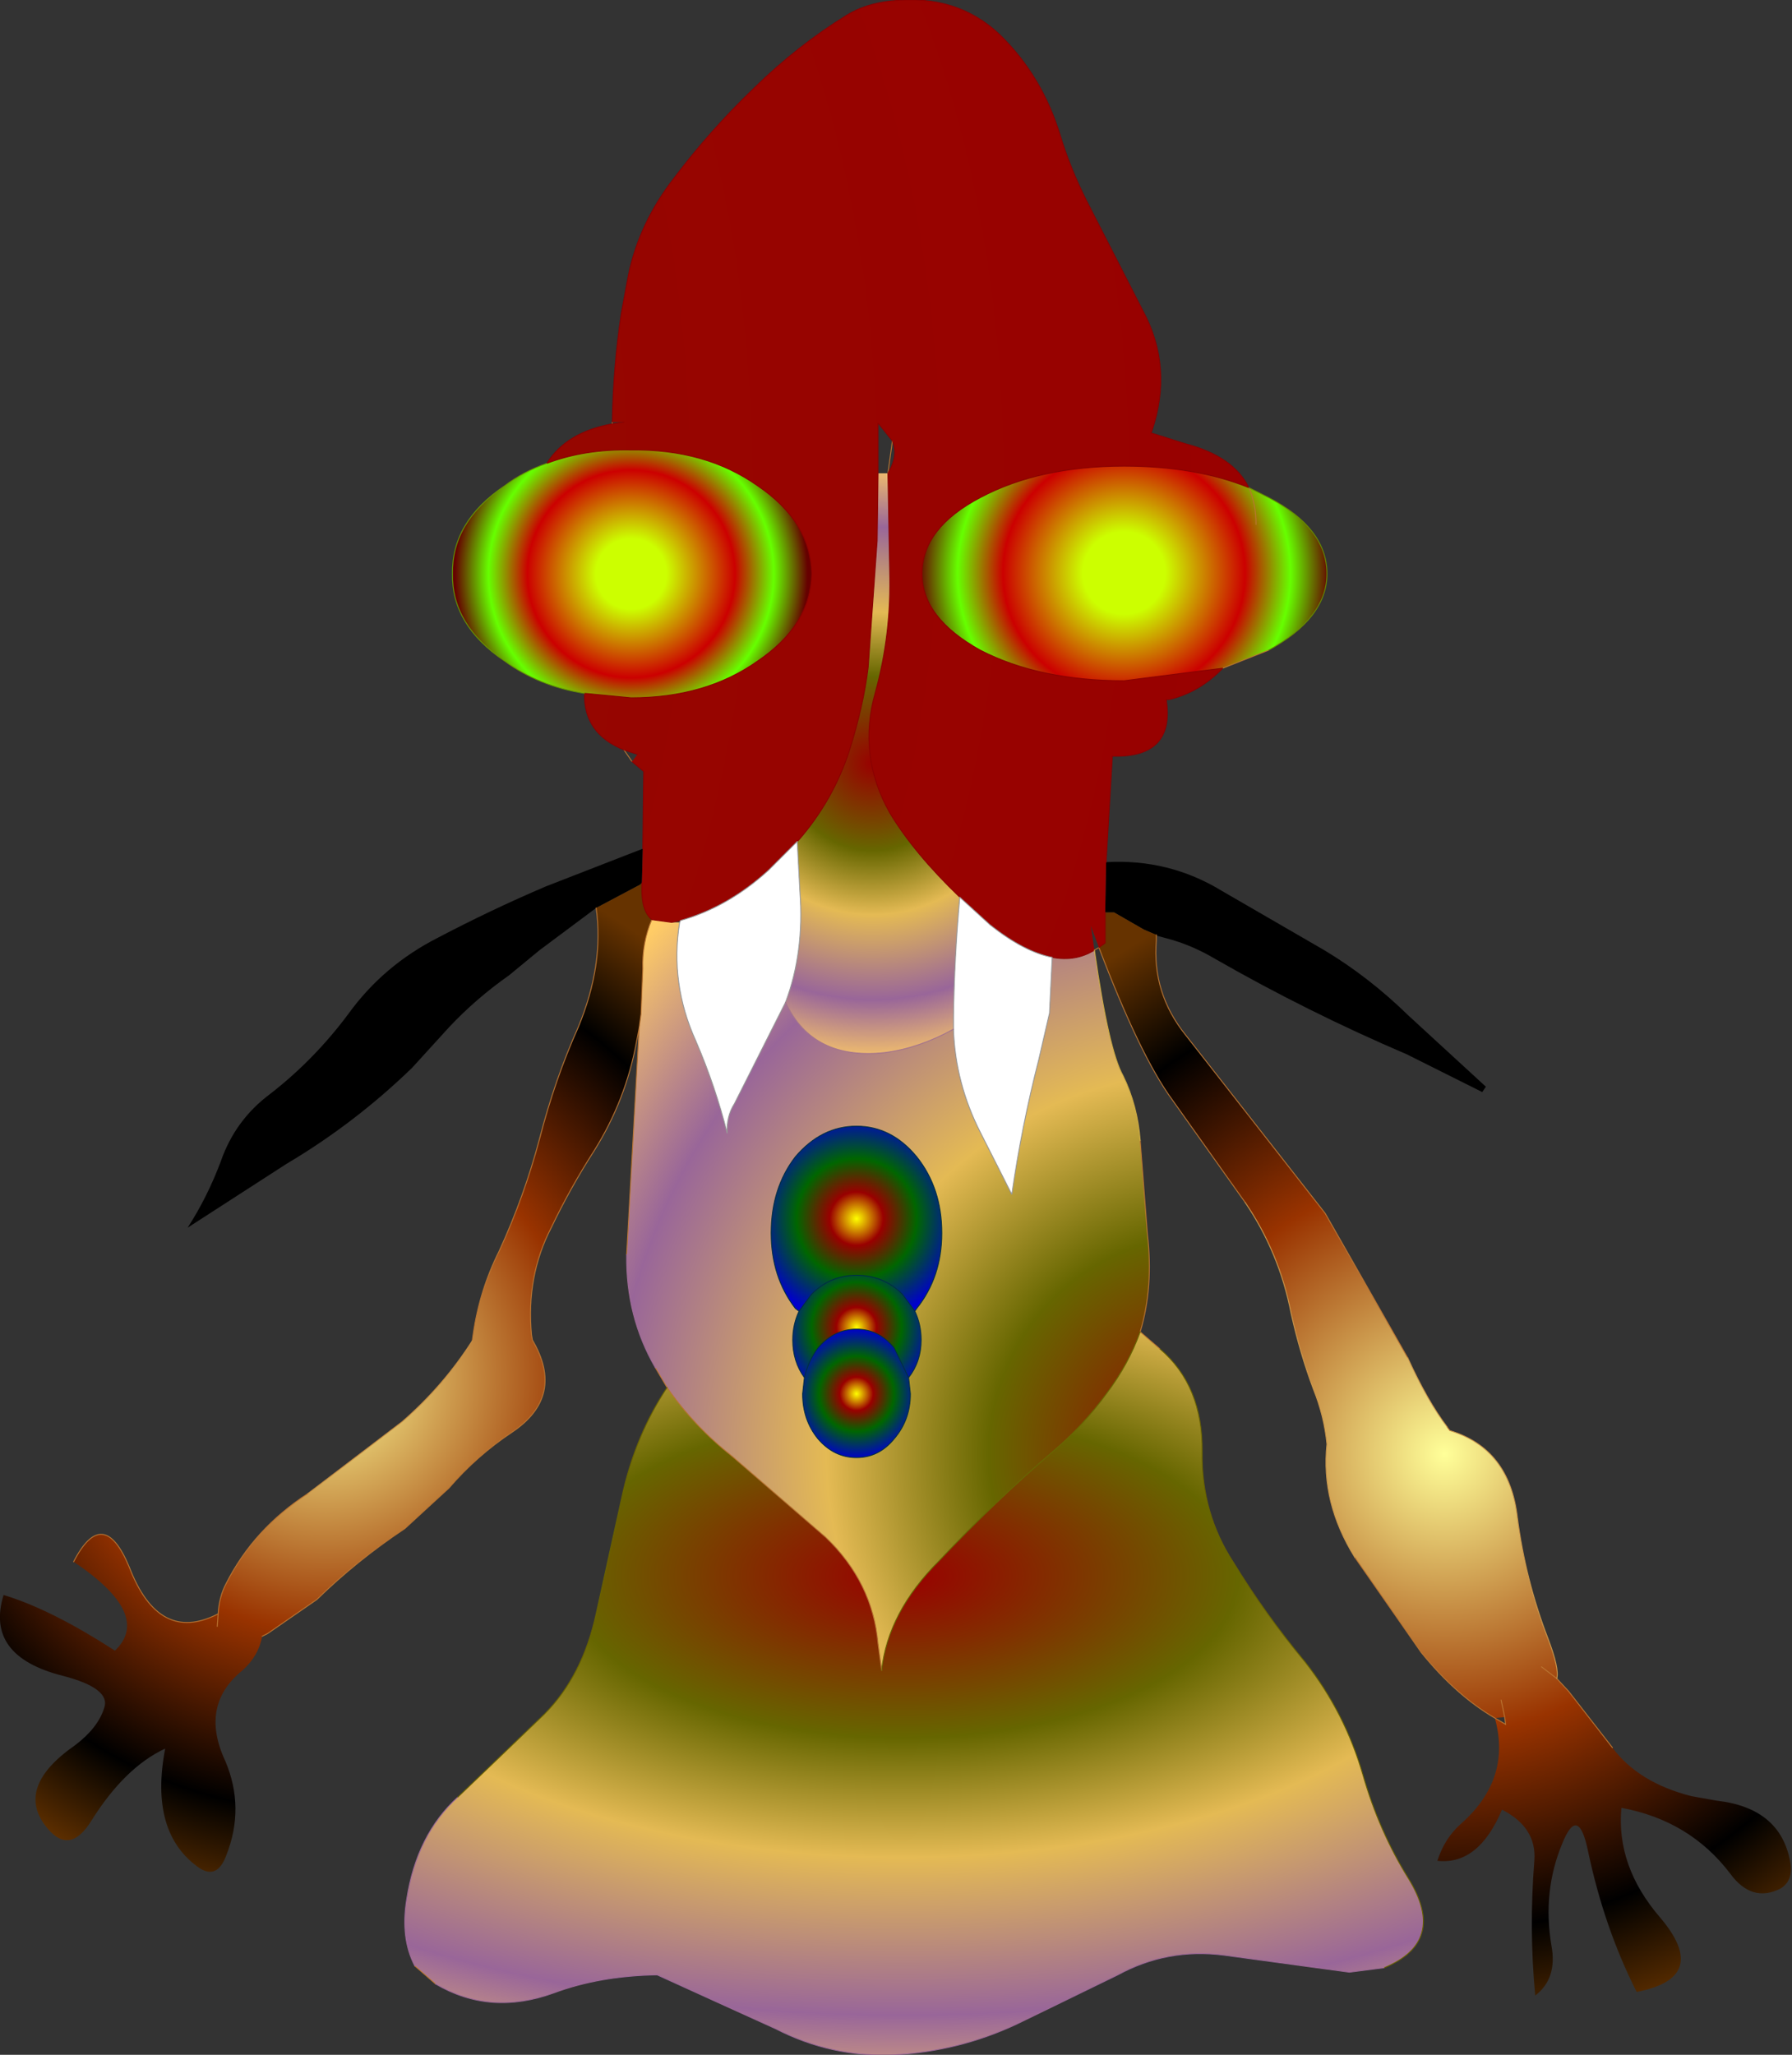 <svg xmlns="http://www.w3.org/2000/svg" viewBox="0.1 -0.1 99.8 114.4" width="99.8" height="114.4"><rect x="0.1" y="-0.1" width="99.8" height="114.4" fill="#333333" stroke="none"/><defs><radialGradient gradientUnits="userSpaceOnUse" r="819.2" cx="0" cy="0" fx="87942.4" fy="0" spreadMethod="repeat" gradientTransform="matrix(.029 0 0 .054 49.7 26.55)" id="a"><stop offset="0" stop-color="#900"/><stop offset=".282" stop-color="#660"/><stop offset=".49" stop-color="#E4BA54"/><stop offset=".765" stop-color="#969"/><stop offset=".98" stop-color="#fc6"/></radialGradient><radialGradient gradientUnits="userSpaceOnUse" r="819.2" cx="0" cy="0" spreadMethod="pad" gradientTransform="matrix(.014 0 0 .014 62.7 31.8)" id="b"><stop offset=".2" stop-color="#cf0"/><stop offset=".588" stop-color="#c00"/><stop offset=".808" stop-color="#6f0"/><stop offset="1" stop-color="#600"/></radialGradient><radialGradient gradientUnits="userSpaceOnUse" r="819.2" cx="0" cy="0" spreadMethod="pad" gradientTransform="matrix(.053 0 0 .053 67.4 80.85)" id="c"><stop offset="0" stop-color="#900"/><stop offset=".282" stop-color="#660"/><stop offset=".49" stop-color="#E4BA54"/><stop offset=".765" stop-color="#969"/><stop offset=".98" stop-color="#fc6"/></radialGradient><radialGradient gradientUnits="userSpaceOnUse" r="819.2" cx="0" cy="0" spreadMethod="pad" gradientTransform="matrix(.021 0 0 .021 48.7 42.4)" id="d"><stop offset="0" stop-color="#900"/><stop offset=".282" stop-color="#660"/><stop offset=".49" stop-color="#E4BA54"/><stop offset=".765" stop-color="#969"/><stop offset=".98" stop-color="#fc6"/></radialGradient><radialGradient gradientUnits="userSpaceOnUse" r="819.2" cx="0" cy="0" spreadMethod="pad" gradientTransform="matrix(.044 0 0 .044 80.55 80.85)" id="e"><stop offset="0" stop-color="#ff9"/><stop offset=".431" stop-color="#930"/><stop offset=".737"/><stop offset=".922" stop-color="#630"/></radialGradient><radialGradient gradientUnits="userSpaceOnUse" r="819.2" cx="0" cy="0" spreadMethod="pad" gradientTransform="matrix(.012 0 0 .012 35.25 31.85)" id="f"><stop offset=".2" stop-color="#cf0"/><stop offset=".588" stop-color="#c00"/><stop offset=".808" stop-color="#6f0"/><stop offset="1" stop-color="#600"/></radialGradient><radialGradient gradientUnits="userSpaceOnUse" r="819.2" cx="0" cy="0" spreadMethod="pad" gradientTransform="matrix(.04 0 0 .04 18.25 76.6)" id="g"><stop offset="0" stop-color="#ff9"/><stop offset=".431" stop-color="#930"/><stop offset=".737"/><stop offset=".922" stop-color="#630"/></radialGradient><radialGradient gradientUnits="userSpaceOnUse" r="819.2" cx="0" cy="0" spreadMethod="pad" gradientTransform="matrix(.008 0 0 .008 47.8 67.75)" id="h"><stop offset="0" stop-color="#ff0"/><stop offset=".227" stop-color="#900"/><stop offset=".51" stop-color="#060"/><stop offset=".886" stop-color="#00c"/></radialGradient><radialGradient gradientUnits="userSpaceOnUse" r="819.2" cx="0" cy="0" spreadMethod="pad" gradientTransform="matrix(.081 0 0 .039 50.35 87.65)" id="i"><stop offset="0" stop-color="#900"/><stop offset=".282" stop-color="#660"/><stop offset=".49" stop-color="#E4BA54"/><stop offset=".765" stop-color="#969"/><stop offset=".98" stop-color="#fc6"/></radialGradient><radialGradient gradientUnits="userSpaceOnUse" r="819.2" cx="0" cy="0" spreadMethod="pad" gradientTransform="matrix(.006 0 0 .006 47.8 73.8)" id="j"><stop offset="0" stop-color="#ff0"/><stop offset=".227" stop-color="#900"/><stop offset=".51" stop-color="#060"/><stop offset=".886" stop-color="#00c"/></radialGradient><radialGradient gradientUnits="userSpaceOnUse" r="819.2" cx="0" cy="0" spreadMethod="pad" gradientTransform="matrix(.005 0 0 .005 47.8 77.5)" id="k"><stop offset="0" stop-color="#ff0"/><stop offset=".227" stop-color="#900"/><stop offset=".51" stop-color="#060"/><stop offset=".886" stop-color="#00c"/></radialGradient></defs><path d="M61.7 47.9q3.5-.2 6.45 1.6l5.7 3.3q2.5 1.5 4.7 3.65l4.3 3.95-.2.3-4.2-2.1q-5.5-2.35-10.65-5.3-1.35-.8-2.7-1.15l-.55-.15-.05-.05-.7-.3-1.65-.95h-.5l.05-2.8m-28.4 2.55l-3.15 2.35-1.7 1.4q-1.85 1.3-3.35 2.9l-2.05 2.25q-3.2 3.1-7 5.35l-5.5 3.55q1.1-1.7 1.85-3.7.8-2.3 2.75-3.75 2.45-1.9 4.35-4.45 1.95-2.7 5-4.25 2.95-1.55 6-2.85l5.4-2.1-.05 1.9-.1.1-2.45 1.3"/><path fill="#fff" d="M53.55 49.85l1.7 1.55q1.9 1.5 3.45 1.8l-.15 3.1-.6 2.6q-.95 3.7-1.5 7.5l-1.75-3.45q-1.4-2.75-1.5-5.75v-.7q.05-3.3.35-6.65m-9.05-3.1l.15 2.8q.25 3.35-.8 6.15L41 61.35q-.45.7-.4 1.65-.65-2.6-1.75-5.15-1.45-3.2-.9-6.6l.05-.1q2.65-.75 4.9-2.8l1.6-1.6"/><path fill="url(#a)" d="M44.5 46.75l-1.6 1.6q-2.25 2.05-4.9 2.8l-.5.1-1.1-.15q-.6-.5-.55-1.85v-.2l.05-1.9.05-4.3-.65-.55.3-.4-.75-.25q-2.25-.9-2.2-3.15l2.6.25q4.15 0 7.05-2.05 2.95-2 3-4.85-.05-2.9-3-4.9-2.9-2.05-7.05-2-2.6-.05-4.7.75 1.1-1.75 3.65-2.2l.65-.1h-.65q.05-3.05.5-6.05l.4-2.15q.6-2.9 2.55-5.4 2-2.65 4.45-5 2.4-2.35 5.15-4.05 1.05-.65 2.5-.8 3.65-.4 6.05 1.9 2.35 2.3 3.35 5.6.55 1.8 1.45 3.6l3.15 6.15q1.7 3.15.5 6.7l-.05.1 1.9.6q2.7.7 3.55 2.45-2.95-1.2-6.95-1.2-4.7 0-8 1.75-3.25 1.7-3.25 4.25 0 2.45 3.25 4.25 3.3 1.7 8 1.7l5.5-.7q-1.3 1.35-3 1.75h-.15q.5 3.25-3 3.15l-.35 5.9-.05 2.8v1.7l-.35.25-.45-1.2.2 1.35q-1.05.65-2.35.4-1.55-.3-3.45-1.8l-1.7-1.55q-2.55-2.45-3.9-4.7-1.8-3.2-.8-6.7.9-3.25.8-6.8l-.1-5.4q.6-1 .25-1.8l-.8-1v2.8L48.95 30l-.5 7.05q-.25 2.1-1.05 4.65-.9 2.75-2.8 4.95l-.1.1"/><path fill="url(#b)" d="M69.65 27.05l1.1.55Q74 29.3 74 31.85q0 2.45-3.25 4.25l-2.55 1-5.5.7q-4.7 0-8-1.7-3.25-1.8-3.25-4.25 0-2.55 3.25-4.25 3.3-1.75 8-1.75 4 0 6.95 1.2.4.9.4 2.05 0-1.15-.4-2.05"/><path fill="url(#c)" d="M61.05 52.8q.8 5.6 1.6 7 .8 1.65.95 3.6l.4 5.2q.35 2.95-.4 5.45-.65 1.8-1.85 3.4-1.3 1.8-3 3.25-3.2 2.75-6.35 6.1-2.85 2.85-3.2 6.1l-.2-1.5q-.3-3.4-2.9-5.9L40.9 81q-2.15-1.7-3.65-3.85l-.65-1.1q-1.65-2.85-1.6-6.3l.7-12.65.1-.75.1-2.5q-.05-1.45.5-2.75l1.1.15h.45q-.55 3.4.9 6.6 1.1 2.55 1.75 5.15-.05-.95.4-1.65l2.85-5.65q1.5 3.25 5.55 2.8 1.9-.25 3.8-1.3.1 3 1.5 5.75l1.75 3.45q.55-3.8 1.5-7.5l.6-2.6.15-3.1q1.3.25 2.35-.4m-10 20.1l.1-.15q1.4-1.75 1.4-4.2 0-2.5-1.4-4.25-1.4-1.7-3.35-1.7-1.95 0-3.4 1.7-1.35 1.75-1.35 4.25 0 2.45 1.35 4.2l.2.15q-.35.75-.35 1.6 0 1.2.65 2.1l-.1.9q0 1.45.85 2.5.9 1.05 2.15 1.05T49.9 80q.9-1.05.9-2.5l-.1-.9q.7-.9.7-2.1 0-.85-.35-1.6"/><path fill="url(#d)" d="M49.55 26.25l.1 5.4q.1 3.55-.8 6.8-1 3.5.8 6.7 1.35 2.25 3.9 4.7-.3 3.35-.35 6.65v.7q-1.9 1.05-3.8 1.3-4.05.45-5.55-2.8 1.05-2.8.8-6.15l-.15-2.8.1-.1q1.9-2.2 2.8-4.95.8-2.55 1.05-4.65l.5-7.05.05-3.75h.55"/><path fill="url(#e)" d="M61.65 50.7h.5l1.65.95.7.3v.3q-.25 2.95 1.65 5.3l7.75 9.9 4.6 8.05q1.1 2.4 2.2 3.85l.15.2q3.3 1 3.75 4.8.45 3.5 1.7 6.75.65 1.7.5 2.25l.65.7 2.45 3.15q1.45 1.95 4.4 2.7l1.4.25q3.55.4 4.1 3.4.2 1.05-.55 1.5-1.6.8-2.8-.85-2.25-2.95-6.05-3.65-.3 3.25 2.15 6.1 2.85 3.35-1.3 4.15-1.8-3.55-2.7-7.8-.55-2.7-1.45-.45-1.1 2.65-.6 5.65.35 1.85-.9 2.8-.35-3.7-.05-7.5.15-1.85-1.8-2.85-1.3 3.1-3.6 2.85.4-1.25 1.3-2.05 2.85-2.5 1.9-5.9-2.15-1.25-4.1-3.65l-3.7-5.3q-1.9-3.05-1.55-6.3-.15-1.55-.75-3.05-.75-2-1.25-4.25-.65-3.35-2.55-6.15l-4.05-5.7q-1.8-2.45-4.1-8.5l.35-.25v-1.7m24.3 42l.85.65-.85-.65m-2.05 2.8l-.55.05.6.35-.05-.4-.2-.95.2.95"/><path fill="url(#f)" d="M32.65 38.5q-2.55-.4-4.45-1.8-2.95-2-2.9-4.85-.05-2.9 2.9-4.9 1.05-.8 2.35-1.25 2.1-.8 4.7-.75 4.15-.05 7.05 2 2.95 2 3 4.9-.05 2.85-3 4.85-2.9 2.05-7.05 2.05l-2.6-.25"/><path fill="url(#g)" d="M35.7 57.1l-.15.8q-.6 3.25-2.35 6.05-1.35 2.1-2.4 4.3-1.4 2.7-1.1 5.95l.05.3q1.85 3.15-1.15 5.15-1.95 1.3-3.5 3.1L22.65 85q-2.7 1.8-4.9 3.95L15 90.85l-.3.15q-.2 1.1-1.1 1.9-2.4 1.95-.95 5.05 1.1 2.6.05 5.25-.5 1.35-1.5.7-2.8-1.95-1.9-6.65-2.25 1.05-4.1 4-1.2 1.95-2.45.45-1.9-2.25 1.55-4.65Q5.55 96.1 5.9 95q.4-1.1-2.3-1.8-4.35-1.1-3.3-4.5 2.65.8 6.2 3.1 2.1-2-2.3-4.95 1.65-3.2 3.1.3 1.65 4.3 4.95 2.6.05-.95.45-1.7 1.55-3.05 4.55-5l5.25-4q2.3-2 3.9-4.5l.05-.35q.35-2.45 1.45-4.65 1.4-3.05 2.25-6.25.85-3.3 2.15-6.2 1.45-3.5 1-6.65l2.45-1.3.1-.1v.2q-.05 1.35.55 1.85-.55 1.3-.5 2.75l-.1 2.5-.1.75M12.2 90.45l.05-.7-.05.7"/><path fill="url(#h)" d="M51.05 72.9l-.7-.95Q49.3 70.9 47.8 70.9q-1.45 0-2.5 1.05l-.7.95-.2-.15q-1.35-1.75-1.35-4.2 0-2.5 1.35-4.25 1.45-1.7 3.4-1.7t3.35 1.7q1.4 1.75 1.4 4.25 0 2.45-1.4 4.2l-.1.15"/><path fill="url(#i)" d="M63.6 74.05l1.1.95q2.4 2.05 2.35 5.75-.05 3.4 1.75 6.15 1.75 2.85 4 5.55 2.2 2.8 3.2 6.25.9 3.15 2.55 5.8 2.15 3.5-1.35 4.95l-1.95.25-7-.95q-3.15-.4-5.9 1.1l-5.65 2.75q-3.2 1.5-6.8 1.7-3.5.15-6.6-1.45l-6.6-3q-3.2.05-5.75 1-3.55 1.3-6.6-.5l-1.15-1q-.8-1.55-.45-3.7.55-3.6 2.85-5.7l4.8-4.6q2.15-2.15 2.9-5.6l1.5-6.8q.75-3.25 2.45-5.8 1.5 2.15 3.65 3.85l5.2 4.5q2.6 2.5 2.9 5.9l.2 1.5q.35-3.25 3.2-6.1 3.15-3.35 6.35-6.1 1.7-1.45 3-3.25 1.2-1.6 1.85-3.4"/><path fill="url(#j)" d="M44.6 72.9l.7-.95q1.05-1.05 2.5-1.05 1.5 0 2.55 1.05l.7.95q.35.75.35 1.6 0 1.2-.7 2.1l-.8-1.65q-.85-1.05-2.1-1.05t-2.15 1.05q-.55.75-.75 1.65-.65-.9-.65-2.1 0-.85.35-1.6"/><path fill="url(#k)" d="M44.9 76.6q.2-.9.75-1.65.9-1.05 2.15-1.05t2.1 1.05l.8 1.65.1.9q0 1.45-.9 2.5-.85 1.05-2.1 1.05T45.65 80q-.85-1.05-.85-2.5l.1-.9"/><path fill="none" stroke="#BA7532" stroke-width=".05" stroke-linecap="round" stroke-miterlimit="3" d="M64.5 51.95v.3q-.25 2.95 1.65 5.3l7.75 9.9 4.6 8.05m2.2 3.85l.15.2m5.95 13.8l.65.7 2.45 3.15m-6.55-1.65q-2.15-1.25-4.1-3.65l-3.7-5.3m-6.1-19.75l-4.05-5.7q-1.8-2.45-4.1-8.5l-.25.15m2.55 10.6l.4 5.2q.35 2.95-.4 5.45l1.1.95m-40.35 35.35l-1.15-1m14.05-32.2l-.65-1.1m-1.6-6.3l.7-12.65-.15.8q-.6 3.25-2.35 6.05-1.35 2.1-2.4 4.3-1.4 2.7-1.1 5.95l.05.3q1.85 3.15-1.15 5.15-1.95 1.3-3.5 3.1L22.65 85q-2.7 1.8-4.9 3.95L15 90.85l-.3.15M4.2 86.85q1.65-3.2 3.1.3 1.65 4.3 4.95 2.6.05-.95.45-1.7 1.55-3.05 4.55-5m9.15-8.5l.05-.35q.35-2.45 1.45-4.65 1.4-3.05 2.25-6.25.85-3.3 2.15-6.2 1.45-3.5 1-6.65m2-8.15l-.45-.65M34.2 23.5v-.1m36.55 12.7l-2.55 1m18.6 56.25l-.85-.65m-2.6 2.85l.6.35-.05-.4-.2-.95m-14.05-67.5q.4.9.4 2.05M49.8 24.45l-.25 1.8M36.4 51.1q-.55 1.3-.5 2.75l-.1 2.5-.1.75M12.25 89.75l-.05.7m25.05-13.3q1.5 2.15 3.65 3.85l5.2 4.5q2.6 2.5 2.9 5.9l.2 1.5"/><path fill="none" stroke="#8A0000" stroke-width=".05" stroke-linecap="round" stroke-miterlimit="3" d="M35.9 47.15l.05-4.3-.65-.55m-.45-.65q-2.25-.9-2.2-3.15m-2.1-12.8q1.1-1.75 3.65-2.2m0-.1q.05-3.05.5-6.05l.4-2.15q.6-2.9 2.55-5.4 2-2.65 4.45-5 2.4-2.35 5.15-4.05 1.05-.65 2.5-.8 3.65-.4 6.05 1.9 2.35 2.3 3.35 5.6.55 1.8 1.45 3.6l3.15 6.15q1.7 3.15.5 6.7l-.05.1 1.9.6q2.7.7 3.55 2.45-2.95-1.2-6.95-1.2-4.7 0-8 1.75-3.25 1.7-3.25 4.25 0 2.45 3.25 4.25 3.3 1.7 8 1.7l5.5-.7q-1.3 1.35-3 1.75h-.15q.5 3.25-3 3.15l-.35 5.9M49 26.25v-2.8l.8 1q.35.8-.25 1.8l.1 5.4q.1 3.55-.8 6.8-1 3.5.8 6.7 1.35 2.25 3.9 4.7m5.15 3.35q1.3.25 2.35-.4m.25-.15l.35-.25v-1.7M49 26.25L48.95 30l-.5 7.05q-.25 2.1-1.05 4.65-.9 2.75-2.8 4.95l-.1.1M30.55 25.7q2.1-.8 4.7-.75 4.15-.05 7.05 2 2.95 2 3 4.9-.05 2.85-3 4.85-2.9 2.05-7.05 2.05l-2.6-.25m2.2-15.1l-.65.1m1.65 25.55v.2q-.05 1.35.55 1.85l1.1.15.5-.1m-3.15-9.5l.75.25"/><path fill="none" stroke="#9C6997" stroke-width=".05" stroke-linecap="round" stroke-miterlimit="3" d="M77.2 109.45l-1.95.25-7-.95q-3.15-.4-5.9 1.1l-5.65 2.75q-3.2 1.5-6.8 1.7-3.5.15-6.6-1.45l-6.6-3q-3.2.05-5.75 1-3.55 1.3-6.6-.5m-1.15-1q-.8-1.55-.45-3.7.55-3.6 2.85-5.7"/><path fill="none" stroke="#9D6A95" stroke-width=".05" stroke-linecap="round" stroke-miterlimit="3" d="M36.6 76.05q-1.65-2.85-1.6-6.3"/><path fill="none" stroke="#999" stroke-width=".05" stroke-linecap="round" stroke-miterlimit="3" d="M53.55 49.85l1.7 1.55q1.9 1.5 3.45 1.8m-14.2-6.45l.15 2.8q.25 3.35-.8 6.15m9.35 1.5v-.7q.05-3.3.35-6.65M38 51.15q2.65-.75 4.9-2.8l1.6-1.6m-6.5 4.4l-.05.1q-.55 3.4.9 6.6 1.1 2.55 1.75 5.15-.05-.95.4-1.65l2.85-5.65m9.35 1.5q.1 3 1.5 5.75l1.75 3.45q.55-3.8 1.5-7.5l.6-2.6.15-3.1"/><path fill="none" stroke="#686701" stroke-width=".05" stroke-linecap="round" stroke-miterlimit="3" d="M49.2 92.9q.35-3.25 3.2-6.1 3.15-3.35 6.35-6.1 1.7-1.45 3-3.25 1.2-1.6 1.85-3.4"/><path fill="none" stroke="#A5748D" stroke-width=".05" stroke-linecap="round" stroke-miterlimit="3" d="M43.85 55.7q1.5 3.25 5.55 2.8 1.9-.25 3.8-1.3"/><path fill="none" stroke="#686100" stroke-width=".05" stroke-linecap="round" stroke-miterlimit="3" d="M64.7 75q2.4 2.05 2.35 5.75-.05 3.4 1.75 6.15 1.75 2.85 4 5.55 2.2 2.8 3.2 6.25.9 3.15 2.55 5.8 2.15 3.5-1.35 4.95m-51.6-9.5l4.8-4.6q2.15-2.15 2.9-5.6l1.5-6.8q.75-3.25 2.45-5.8"/><path fill="none" stroke="#C58C42" stroke-width=".05" stroke-linecap="round" stroke-miterlimit="3" d="M17.25 83.05l5.25-4q2.3-2 3.9-4.5"/><path fill="none" stroke="#CB974B" stroke-width=".05" stroke-linecap="round" stroke-miterlimit="3" d="M78.5 75.5q1.1 2.4 2.2 3.85m.15.2q3.3 1 3.75 4.8.45 3.5 1.7 6.75.65 1.7.5 2.25M75.55 86.6q-1.9-3.05-1.55-6.3-.15-1.55-.75-3.05-.75-2-1.25-4.25-.65-3.35-2.55-6.15"/><path fill="none" stroke="#ca4" stroke-width=".05" stroke-linecap="round" stroke-miterlimit="3" d="M61.05 52.8q.8 5.6 1.6 7 .8 1.65.95 3.6"/><path fill="none" stroke="#668C00" stroke-width=".05" stroke-linecap="round" stroke-miterlimit="3" d="M69.65 27.05l1.1.55Q74 29.3 74 31.85q0 2.45-3.25 4.25"/><path fill="none" stroke="#669600" stroke-width=".05" stroke-linecap="round" stroke-miterlimit="3" d="M32.65 38.5q-2.55-.4-4.45-1.8-2.95-2-2.9-4.85-.05-2.9 2.9-4.9 1.05-.8 2.35-1.25"/><path fill="none" stroke="#002E42" stroke-width=".05" stroke-linecap="round" stroke-miterlimit="3" d="M44.6 72.9l.7-.95q1.05-1.05 2.5-1.05 1.5 0 2.55 1.05l.7.95.1-.15q1.4-1.75 1.4-4.2 0-2.5-1.4-4.25-1.4-1.7-3.35-1.7-1.95 0-3.4 1.7-1.35 1.75-1.35 4.25 0 2.45 1.35 4.2l.2.15q-.35.75-.35 1.6 0 1.2.65 2.1.2-.9.75-1.65.9-1.05 2.15-1.05t2.1 1.05l.8 1.65q.7-.9.7-2.1 0-.85-.35-1.6m-.35 3.7l.1.9q0 1.45-.9 2.5-.85 1.05-2.1 1.05T45.65 80q-.85-1.05-.85-2.5l.1-.9"/></svg>